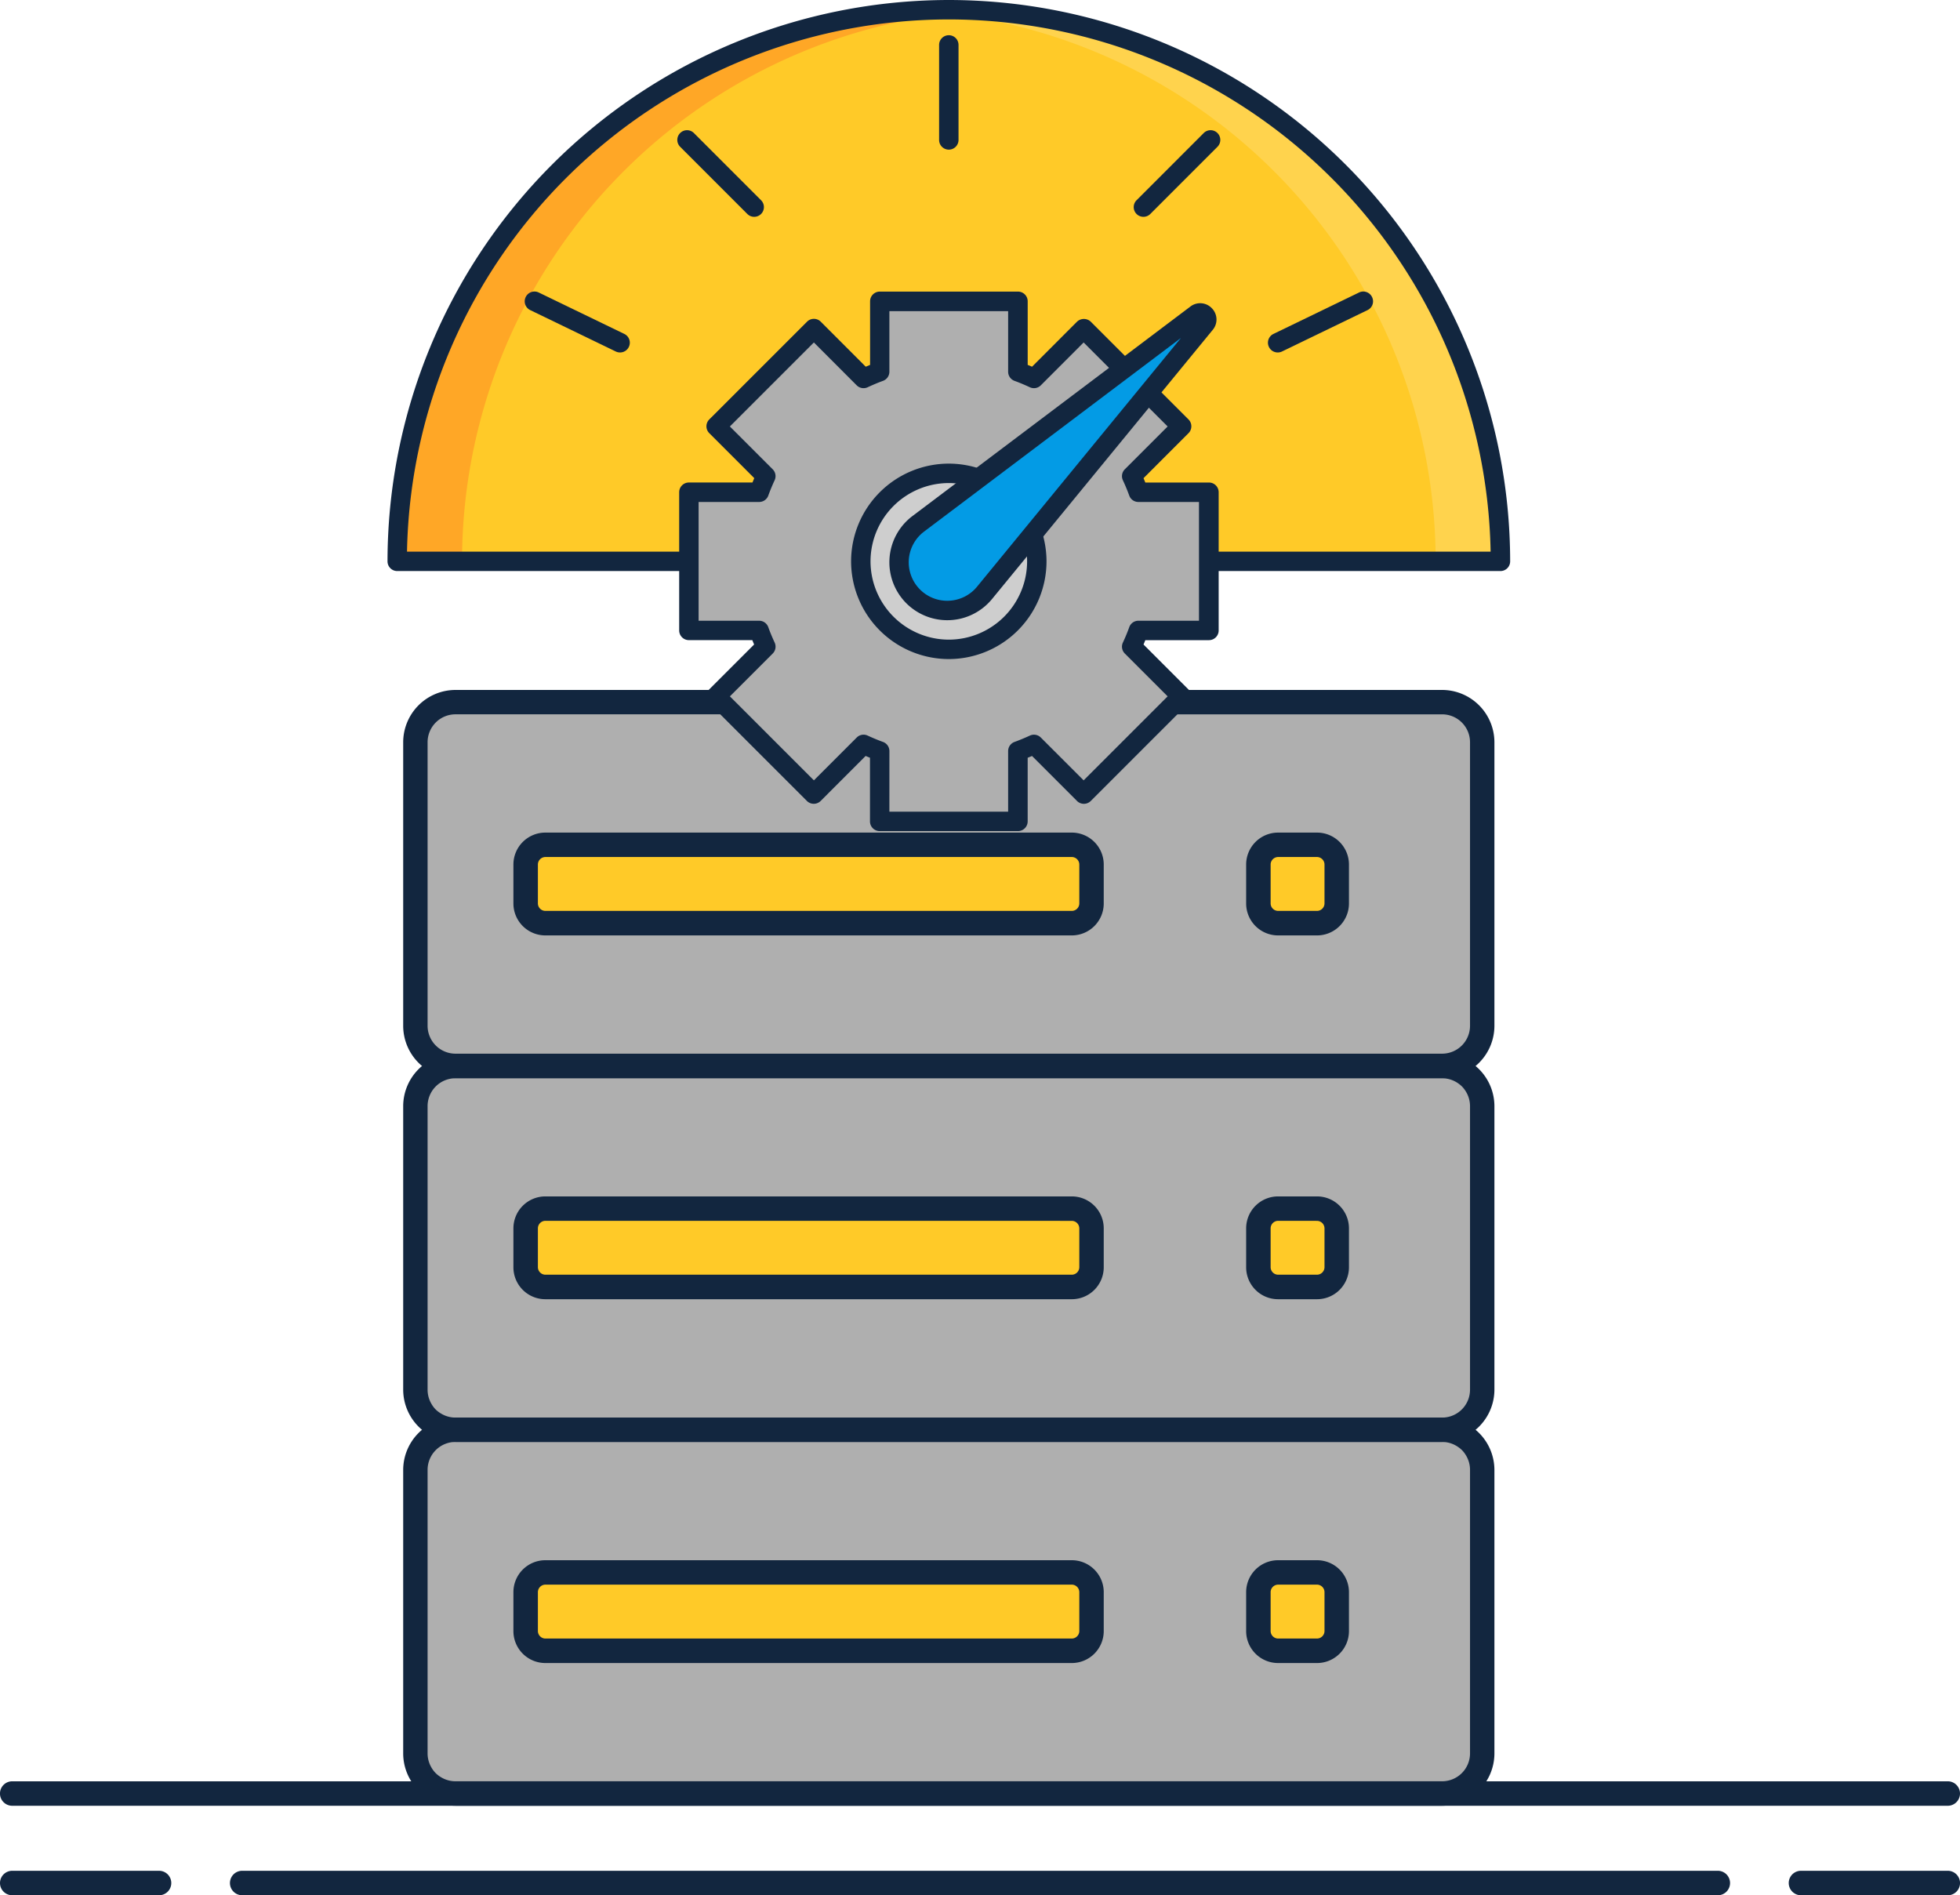 <svg xmlns="http://www.w3.org/2000/svg" width="90" height="87.024" viewBox="0 0 90 87.024">
  <g id="t1-ic8" transform="translate(1258.73 -1062.719)">
    <g id="Group_96368" data-name="Group 96368" transform="translate(-1258.73 1144.511)">
      <g id="Group_96365" data-name="Group 96365" transform="translate(0 4.109)">
        <g id="Group_96363" data-name="Group 96363">
          <path id="Path_142271" data-name="Path 142271" d="M-1251.427,1293.254h-6.741a.562.562,0,0,1-.562-.562.562.562,0,0,1,.562-.562h6.741a.562.562,0,0,1,.562.562A.562.562,0,0,1-1251.427,1293.254Z" transform="translate(1258.73 -1292.131)" fill="#12263f"/>
        </g>
        <g id="Group_96364" data-name="Group 96364" transform="translate(82.136)">
          <path id="Path_142272" data-name="Path 142272" d="M-1032.07,1293.254h-6.741a.562.562,0,0,1-.562-.562.562.562,0,0,1,.562-.562h6.741a.562.562,0,0,1,.562.562A.562.562,0,0,1-1032.07,1293.254Z" transform="translate(1039.373 -1292.131)" fill="#12263f"/>
        </g>
      </g>
      <g id="Group_96366" data-name="Group 96366" transform="translate(10.559 4.109)">
        <path id="Path_142273" data-name="Path 142273" d="M-1162.21,1293.254h-67.758a.562.562,0,0,1-.562-.562.562.562,0,0,1,.562-.562h67.758a.562.562,0,0,1,.562.562A.562.562,0,0,1-1162.21,1293.254Z" transform="translate(1230.53 -1292.131)" fill="#12263f"/>
      </g>
      <g id="Group_96367" data-name="Group 96367" transform="translate(0 0)">
        <path id="Path_142274" data-name="Path 142274" d="M-1169.292,1282.281h-88.877a.562.562,0,0,1-.562-.562.562.562,0,0,1,.562-.562h88.877a.562.562,0,0,1,.562.562A.562.562,0,0,1-1169.292,1282.281Z" transform="translate(1258.73 -1281.158)" fill="#12263f"/>
      </g>
    </g>
    <g id="Group_96396" data-name="Group 96396" transform="translate(-1240.219 1094.395)">
      <g id="Group_96370" data-name="Group 96370" transform="translate(0.562 17.267)">
        <g id="Group_96369" data-name="Group 96369">
          <rect id="Rectangle_8515" data-name="Rectangle 8515" width="48.99" height="16.705" rx="3" fill="#afafaf"/>
        </g>
      </g>
      <g id="Group_96372" data-name="Group 96372" transform="translate(0.562 33.972)">
        <g id="Group_96371" data-name="Group 96371">
          <rect id="Rectangle_8516" data-name="Rectangle 8516" width="48.99" height="16.705" rx="3" fill="#afafaf"/>
        </g>
      </g>
      <g id="Group_96374" data-name="Group 96374" transform="translate(0.562 0.562)">
        <g id="Group_96373" data-name="Group 96373">
          <rect id="Rectangle_8517" data-name="Rectangle 8517" width="48.99" height="16.705" rx="2" fill="#afafaf"/>
        </g>
      </g>
      <g id="Group_96376" data-name="Group 96376" transform="translate(0 0)">
        <g id="Group_96375" data-name="Group 96375">
          <path id="Path_142275" data-name="Path 142275" d="M-1161.582,1165.145h-45.307a2.406,2.406,0,0,1-2.4-2.4V1149.72a2.406,2.406,0,0,1,2.4-2.4h45.307a2.406,2.406,0,0,1,2.4,2.4v13.022A2.406,2.406,0,0,1-1161.582,1165.145Zm-45.307-16.706a1.282,1.282,0,0,0-1.28,1.28v13.022a1.282,1.282,0,0,0,1.28,1.28h45.307a1.282,1.282,0,0,0,1.28-1.28V1149.72a1.282,1.282,0,0,0-1.28-1.28Z" transform="translate(1209.292 -1147.316)" fill="#12263f"/>
        </g>
      </g>
      <g id="Group_96378" data-name="Group 96378" transform="translate(0 16.706)">
        <g id="Group_96377" data-name="Group 96377">
          <path id="Path_142276" data-name="Path 142276" d="M-1161.582,1209.759h-45.307a2.406,2.406,0,0,1-2.4-2.4v-13.021a2.406,2.406,0,0,1,2.4-2.4h45.307a2.406,2.406,0,0,1,2.4,2.4v13.021A2.406,2.406,0,0,1-1161.582,1209.759Zm-45.307-16.7a1.281,1.281,0,0,0-1.28,1.28v13.021a1.281,1.281,0,0,0,1.28,1.28h45.307a1.281,1.281,0,0,0,1.28-1.28v-13.021a1.282,1.282,0,0,0-1.28-1.28Z" transform="translate(1209.292 -1191.931)" fill="#12263f"/>
        </g>
      </g>
      <g id="Group_96380" data-name="Group 96380" transform="translate(0 33.41)">
        <g id="Group_96379" data-name="Group 96379">
          <path id="Path_142277" data-name="Path 142277" d="M-1161.582,1254.372h-45.307a2.406,2.406,0,0,1-2.4-2.4v-13.021a2.406,2.406,0,0,1,2.4-2.4h45.307a2.406,2.406,0,0,1,2.4,2.4v13.021A2.406,2.406,0,0,1-1161.582,1254.372Zm-45.307-16.705a1.282,1.282,0,0,0-1.28,1.28v13.021a1.281,1.281,0,0,0,1.28,1.28h45.307a1.282,1.282,0,0,0,1.28-1.28v-13.021a1.282,1.282,0,0,0-1.28-1.28Z" transform="translate(1209.292 -1236.544)" fill="#12263f"/>
        </g>
      </g>
      <g id="Group_96381" data-name="Group 96381" transform="translate(5.627 7.116)">
        <rect id="Rectangle_8518" data-name="Rectangle 8518" width="25.983" height="3.598" rx="1.799" fill="#ffca28"/>
      </g>
      <g id="Group_96382" data-name="Group 96382" transform="translate(5.627 23.821)">
        <rect id="Rectangle_8519" data-name="Rectangle 8519" width="25.983" height="3.598" rx="1.799" fill="#ffca28"/>
      </g>
      <g id="Group_96383" data-name="Group 96383" transform="translate(5.627 40.526)">
        <rect id="Rectangle_8520" data-name="Rectangle 8520" width="25.983" height="3.598" rx="1.799" fill="#ffca28"/>
      </g>
      <g id="Group_96384" data-name="Group 96384" transform="translate(5.065 6.554)">
        <path id="Path_142278" data-name="Path 142278" d="M-1170.124,1169.54H-1194.3a1.467,1.467,0,0,1-1.466-1.466v-1.789a1.467,1.467,0,0,1,1.466-1.466h24.175a1.468,1.468,0,0,1,1.466,1.466v1.789A1.468,1.468,0,0,1-1170.124,1169.54Zm-24.175-3.6a.347.347,0,0,0-.343.343v1.789a.347.347,0,0,0,.343.343h24.175a.347.347,0,0,0,.343-.343v-1.789a.347.347,0,0,0-.343-.343Z" transform="translate(1195.765 -1164.819)" fill="#12263f"/>
      </g>
      <g id="Group_96385" data-name="Group 96385" transform="translate(5.065 23.259)">
        <path id="Path_142279" data-name="Path 142279" d="M-1170.124,1214.155H-1194.3a1.467,1.467,0,0,1-1.466-1.466V1210.9a1.467,1.467,0,0,1,1.466-1.466h24.175a1.467,1.467,0,0,1,1.466,1.466v1.789A1.468,1.468,0,0,1-1170.124,1214.155Zm-24.175-3.6a.347.347,0,0,0-.343.343v1.789a.347.347,0,0,0,.343.342h24.175a.347.347,0,0,0,.343-.342V1210.9a.347.347,0,0,0-.343-.343Z" transform="translate(1195.765 -1209.434)" fill="#12263f"/>
      </g>
      <g id="Group_96386" data-name="Group 96386" transform="translate(5.065 39.964)">
        <path id="Path_142280" data-name="Path 142280" d="M-1170.124,1258.768H-1194.3a1.467,1.467,0,0,1-1.466-1.466v-1.789a1.467,1.467,0,0,1,1.466-1.466h24.175a1.468,1.468,0,0,1,1.466,1.466v1.789A1.468,1.468,0,0,1-1170.124,1258.768Zm-24.175-3.6a.347.347,0,0,0-.343.343v1.789a.347.347,0,0,0,.343.343h24.175a.347.347,0,0,0,.343-.343v-1.789a.347.347,0,0,0-.343-.343Z" transform="translate(1195.765 -1254.047)" fill="#12263f"/>
      </g>
      <g id="Group_96389" data-name="Group 96389" transform="translate(38.71 6.554)">
        <g id="Group_96387" data-name="Group 96387" transform="translate(0.561 0.562)">
          <rect id="Rectangle_8521" data-name="Rectangle 8521" width="3.598" height="3.598" rx="1.799" fill="#ffca28"/>
        </g>
        <g id="Group_96388" data-name="Group 96388">
          <path id="Path_142281" data-name="Path 142281" d="M-1102.655,1169.54h-1.789a1.467,1.467,0,0,1-1.466-1.466v-1.789a1.467,1.467,0,0,1,1.466-1.466h1.789a1.467,1.467,0,0,1,1.466,1.466v1.789A1.467,1.467,0,0,1-1102.655,1169.54Zm-1.789-3.6a.347.347,0,0,0-.342.343v1.789a.347.347,0,0,0,.342.343h1.789a.347.347,0,0,0,.343-.343v-1.789a.347.347,0,0,0-.343-.343Z" transform="translate(1105.91 -1164.819)" fill="#12263f"/>
        </g>
      </g>
      <g id="Group_96392" data-name="Group 96392" transform="translate(38.71 23.259)">
        <g id="Group_96390" data-name="Group 96390" transform="translate(0.561 0.561)">
          <rect id="Rectangle_8522" data-name="Rectangle 8522" width="3.598" height="3.598" rx="1.799" fill="#ffca28"/>
        </g>
        <g id="Group_96391" data-name="Group 96391">
          <path id="Path_142282" data-name="Path 142282" d="M-1102.655,1214.155h-1.789a1.467,1.467,0,0,1-1.466-1.466V1210.9a1.467,1.467,0,0,1,1.466-1.466h1.789a1.467,1.467,0,0,1,1.466,1.466v1.789A1.467,1.467,0,0,1-1102.655,1214.155Zm-1.789-3.6a.347.347,0,0,0-.342.343v1.789a.347.347,0,0,0,.342.342h1.789a.347.347,0,0,0,.343-.342V1210.9a.347.347,0,0,0-.343-.343Z" transform="translate(1105.91 -1209.434)" fill="#12263f"/>
        </g>
      </g>
      <g id="Group_96395" data-name="Group 96395" transform="translate(38.71 39.964)">
        <g id="Group_96393" data-name="Group 96393" transform="translate(0.561 0.562)">
          <rect id="Rectangle_8523" data-name="Rectangle 8523" width="3.598" height="3.598" rx="1.799" fill="#ffca28"/>
        </g>
        <g id="Group_96394" data-name="Group 96394">
          <path id="Path_142283" data-name="Path 142283" d="M-1102.655,1258.768h-1.789a1.467,1.467,0,0,1-1.466-1.466v-1.789a1.467,1.467,0,0,1,1.466-1.466h1.789a1.467,1.467,0,0,1,1.466,1.466v1.789A1.467,1.467,0,0,1-1102.655,1258.768Zm-1.789-3.6a.347.347,0,0,0-.342.343v1.789a.347.347,0,0,0,.342.343h1.789a.347.347,0,0,0,.343-.343v-1.789a.347.347,0,0,0-.343-.343Z" transform="translate(1105.91 -1254.047)" fill="#12263f"/>
        </g>
      </g>
    </g>
    <g id="Group_96418" data-name="Group 96418" transform="translate(-1240.937 1062.719)">
      <g id="Group_96397" data-name="Group 96397" transform="translate(0.446 0.446)">
        <path id="Path_142284" data-name="Path 142284" d="M-1210.018,1089.24a25.329,25.329,0,0,1,25.328-25.329,25.329,25.329,0,0,1,25.329,25.329Z" transform="translate(1210.018 -1063.911)" fill="#ffca28"/>
      </g>
      <g id="Group_96399" data-name="Group 96399" transform="translate(0.446 0.446)">
        <g id="Group_96398" data-name="Group 96398">
          <path id="Path_142285" data-name="Path 142285" d="M-1183.2,1063.958c-.492-.029-.987-.047-1.487-.047a25.329,25.329,0,0,0-25.328,25.329h2.974A25.327,25.327,0,0,1-1183.2,1063.958Z" transform="translate(1210.018 -1063.911)" fill="#ffa726"/>
        </g>
      </g>
      <g id="Group_96401" data-name="Group 96401" transform="translate(24.288 0.446)">
        <g id="Group_96400" data-name="Group 96400">
          <path id="Path_142286" data-name="Path 142286" d="M-1146.345,1063.958c.492-.029.987-.047,1.487-.047a25.329,25.329,0,0,1,25.329,25.329h-2.974A25.327,25.327,0,0,0-1146.345,1063.958Z" transform="translate(1146.345 -1063.911)" fill="#ffd34d"/>
        </g>
      </g>
      <g id="Group_96402" data-name="Group 96402" transform="translate(0 0)">
        <path id="Path_142287" data-name="Path 142287" d="M-1160.106,1088.94h-50.657a.446.446,0,0,1-.446-.446,25.8,25.8,0,0,1,25.775-25.775,25.8,25.8,0,0,1,25.775,25.775A.446.446,0,0,1-1160.106,1088.94Zm-50.208-.892h49.758a24.912,24.912,0,0,0-24.878-24.437A24.912,24.912,0,0,0-1210.314,1088.048Z" transform="translate(1211.21 -1062.719)" fill="#12263f"/>
      </g>
      <g id="Group_96407" data-name="Group 96407" transform="translate(13.39 13.391)">
        <g id="Group_96403" data-name="Group 96403" transform="translate(0.446 0.446)">
          <path id="Path_142288" data-name="Path 142288" d="M-1171.031,1114.782c.091.255.195.5.308.742l-2.283,2.283,4.488,4.488,2.283-2.283c.243.113.49.216.743.308v3.229h6.346v-3.229c.252-.091.5-.195.742-.308l2.283,2.283,4.488-4.488-2.282-2.283c.113-.243.216-.488.307-.742h3.229v-6.345h-3.229c-.091-.252-.195-.5-.307-.743l2.282-2.283-4.488-4.488-2.283,2.285c-.243-.113-.49-.219-.742-.31v-3.227h-6.346v3.227c-.252.091-.5.2-.743.31l-2.283-2.285-4.488,4.488,2.283,2.283c-.113.243-.216.49-.308.743h-3.227v6.345Z" transform="translate(1174.258 -1099.672)" fill="#afafaf"/>
        </g>
        <g id="Group_96404" data-name="Group 96404">
          <path id="Path_142289" data-name="Path 142289" d="M-1159.894,1123.251h-6.345a.446.446,0,0,1-.446-.446v-2.922q-.1-.04-.2-.082l-2.065,2.066a.446.446,0,0,1-.631,0l-4.489-4.488a.448.448,0,0,1-.131-.316.446.446,0,0,1,.131-.315l2.065-2.065c-.029-.067-.056-.133-.082-.2H-1175a.446.446,0,0,1-.446-.446v-6.346a.446.446,0,0,1,.446-.446h2.92q.039-.1.082-.2l-2.066-2.066a.446.446,0,0,1-.131-.315.446.446,0,0,1,.131-.315l4.489-4.488a.446.446,0,0,1,.315-.131h0a.446.446,0,0,1,.315.131l2.065,2.067.2-.083v-2.92a.446.446,0,0,1,.446-.446h6.345a.446.446,0,0,1,.446.446v2.92l.2.083,2.065-2.067a.459.459,0,0,1,.631,0l4.488,4.488a.446.446,0,0,1,0,.631l-2.065,2.066q.042.1.082.2h2.922a.446.446,0,0,1,.446.446v6.346a.446.446,0,0,1-.446.446h-2.922q-.039.1-.082.2l2.065,2.065a.446.446,0,0,1,0,.631l-4.488,4.488a.446.446,0,0,1-.631,0l-2.066-2.066q-.1.043-.2.082v2.922A.446.446,0,0,1-1159.894,1123.251Zm-5.9-.892h5.453v-2.783a.446.446,0,0,1,.294-.419c.233-.085.471-.183.706-.292a.446.446,0,0,1,.5.089l1.967,1.967,3.857-3.857-1.967-1.967a.446.446,0,0,1-.089-.5c.115-.248.211-.479.292-.705a.446.446,0,0,1,.42-.3h2.783v-5.453h-2.783a.446.446,0,0,1-.419-.294c-.084-.231-.182-.469-.293-.706a.446.446,0,0,1,.089-.5l1.967-1.967-3.857-3.857-1.967,1.969a.445.445,0,0,1-.5.089c-.256-.119-.487-.216-.705-.294a.447.447,0,0,1-.295-.42v-2.781h-5.453v2.781a.446.446,0,0,1-.294.419c-.219.079-.449.176-.706.295a.445.445,0,0,1-.5-.089l-1.967-1.969-3.857,3.857,1.967,1.967a.446.446,0,0,1,.089.5c-.111.239-.209.476-.292.706a.446.446,0,0,1-.419.294h-2.781v5.453h2.781a.446.446,0,0,1,.42.3c.081.225.176.455.292.705a.446.446,0,0,1-.089.5l-1.967,1.967,3.857,3.857,1.967-1.967a.445.445,0,0,1,.5-.089c.235.109.473.208.706.292a.446.446,0,0,1,.294.419Z" transform="translate(1175.45 -1098.481)" fill="#12263f"/>
        </g>
        <g id="Group_96405" data-name="Group 96405" transform="translate(8.344 8.343)">
          <circle id="Ellipse_4352" data-name="Ellipse 4352" cx="4.041" cy="4.041" r="4.041" fill="#cecece"/>
        </g>
        <g id="Group_96406" data-name="Group 96406" transform="translate(7.898 7.897)">
          <path id="Path_142290" data-name="Path 142290" d="M-1149.87,1128.546a4.492,4.492,0,0,1-4.487-4.487,4.492,4.492,0,0,1,4.487-4.487,4.492,4.492,0,0,1,4.486,4.487A4.492,4.492,0,0,1-1149.87,1128.546Zm0-8.082a3.6,3.6,0,0,0-3.595,3.595,3.6,3.6,0,0,0,3.595,3.595,3.6,3.6,0,0,0,3.595-3.595A3.6,3.6,0,0,0-1149.87,1120.464Z" transform="translate(1154.357 -1119.572)" fill="#12263f"/>
        </g>
      </g>
      <g id="Group_96408" data-name="Group 96408" transform="translate(25.329 1.617)">
        <path id="Path_142291" data-name="Path 142291" d="M-1143.119,1072.292a.446.446,0,0,1-.446-.446v-4.362a.446.446,0,0,1,.446-.446.446.446,0,0,1,.446.446v4.362A.446.446,0,0,1-1143.119,1072.292Z" transform="translate(1143.565 -1067.038)" fill="#12263f"/>
      </g>
      <g id="Group_96411" data-name="Group 96411" transform="translate(6.303 13.391)">
        <g id="Group_96409" data-name="Group 96409" transform="translate(34.126)">
          <path id="Path_142292" data-name="Path 142292" d="M-1102.792,1101.274a.446.446,0,0,1-.4-.252.446.446,0,0,1,.208-.6l3.926-1.9a.446.446,0,0,1,.6.207.446.446,0,0,1-.207.6l-3.926,1.9A.443.443,0,0,1-1102.792,1101.274Z" transform="translate(1103.238 -1098.481)" fill="#12263f"/>
        </g>
        <g id="Group_96410" data-name="Group 96410">
          <path id="Path_142293" data-name="Path 142293" d="M-1190.006,1101.274a.445.445,0,0,1-.194-.045l-3.926-1.9a.446.446,0,0,1-.208-.6.447.447,0,0,1,.6-.207l3.926,1.9a.446.446,0,0,1,.208.6A.446.446,0,0,1-1190.006,1101.274Z" transform="translate(1194.378 -1098.481)" fill="#12263f"/>
        </g>
      </g>
      <g id="Group_96414" data-name="Group 96414" transform="translate(13.308 5.979)">
        <g id="Group_96412" data-name="Group 96412" transform="translate(20.957)">
          <path id="Path_142294" data-name="Path 142294" d="M-1119.252,1082.663a.446.446,0,0,1-.315-.131.446.446,0,0,1,0-.631l3.084-3.085a.446.446,0,0,1,.631,0,.446.446,0,0,1,0,.631l-3.084,3.085A.446.446,0,0,1-1119.252,1082.663Z" transform="translate(1119.698 -1078.686)" fill="#12263f"/>
        </g>
        <g id="Group_96413" data-name="Group 96413">
          <path id="Path_142295" data-name="Path 142295" d="M-1172.138,1082.663a.446.446,0,0,1-.316-.131l-3.084-3.085a.446.446,0,0,1,0-.631.446.446,0,0,1,.631,0l3.084,3.085a.446.446,0,0,1,0,.631A.446.446,0,0,1-1172.138,1082.663Z" transform="translate(1175.669 -1078.686)" fill="#12263f"/>
        </g>
      </g>
      <g id="Group_96417" data-name="Group 96417" transform="translate(23.044 13.923)">
        <g id="Group_96415" data-name="Group 96415" transform="translate(0.446 0.445)">
          <path id="Path_142296" data-name="Path 142296" d="M-1134.831,1101.155l-12.763,9.62a2.213,2.213,0,0,0-.264,3.3h0a2.213,2.213,0,0,0,3.307-.129l10.134-12.359A.3.3,0,0,0-1134.831,1101.155Z" transform="translate(1148.475 -1101.091)" fill="#039be5"/>
        </g>
        <g id="Group_96416" data-name="Group 96416">
          <path id="Path_142297" data-name="Path 142297" d="M-1147.007,1114.457a2.662,2.662,0,0,1-1.918-.817,2.662,2.662,0,0,1-.732-2.054,2.66,2.66,0,0,1,1.05-1.911l12.763-9.62a.738.738,0,0,1,.988.079.738.738,0,0,1,.039.991l-10.134,12.359a2.662,2.662,0,0,1-1.952.971Zm10.729-12.959-11.793,8.889a1.767,1.767,0,0,0-.7,1.269,1.77,1.77,0,0,0,.487,1.365,1.76,1.76,0,0,0,1.344.542,1.766,1.766,0,0,0,1.3-.645Zm.7-1.087h0Z" transform="translate(1149.667 -1099.902)" fill="#12263f"/>
        </g>
      </g>
    </g>
  </g>
</svg>
